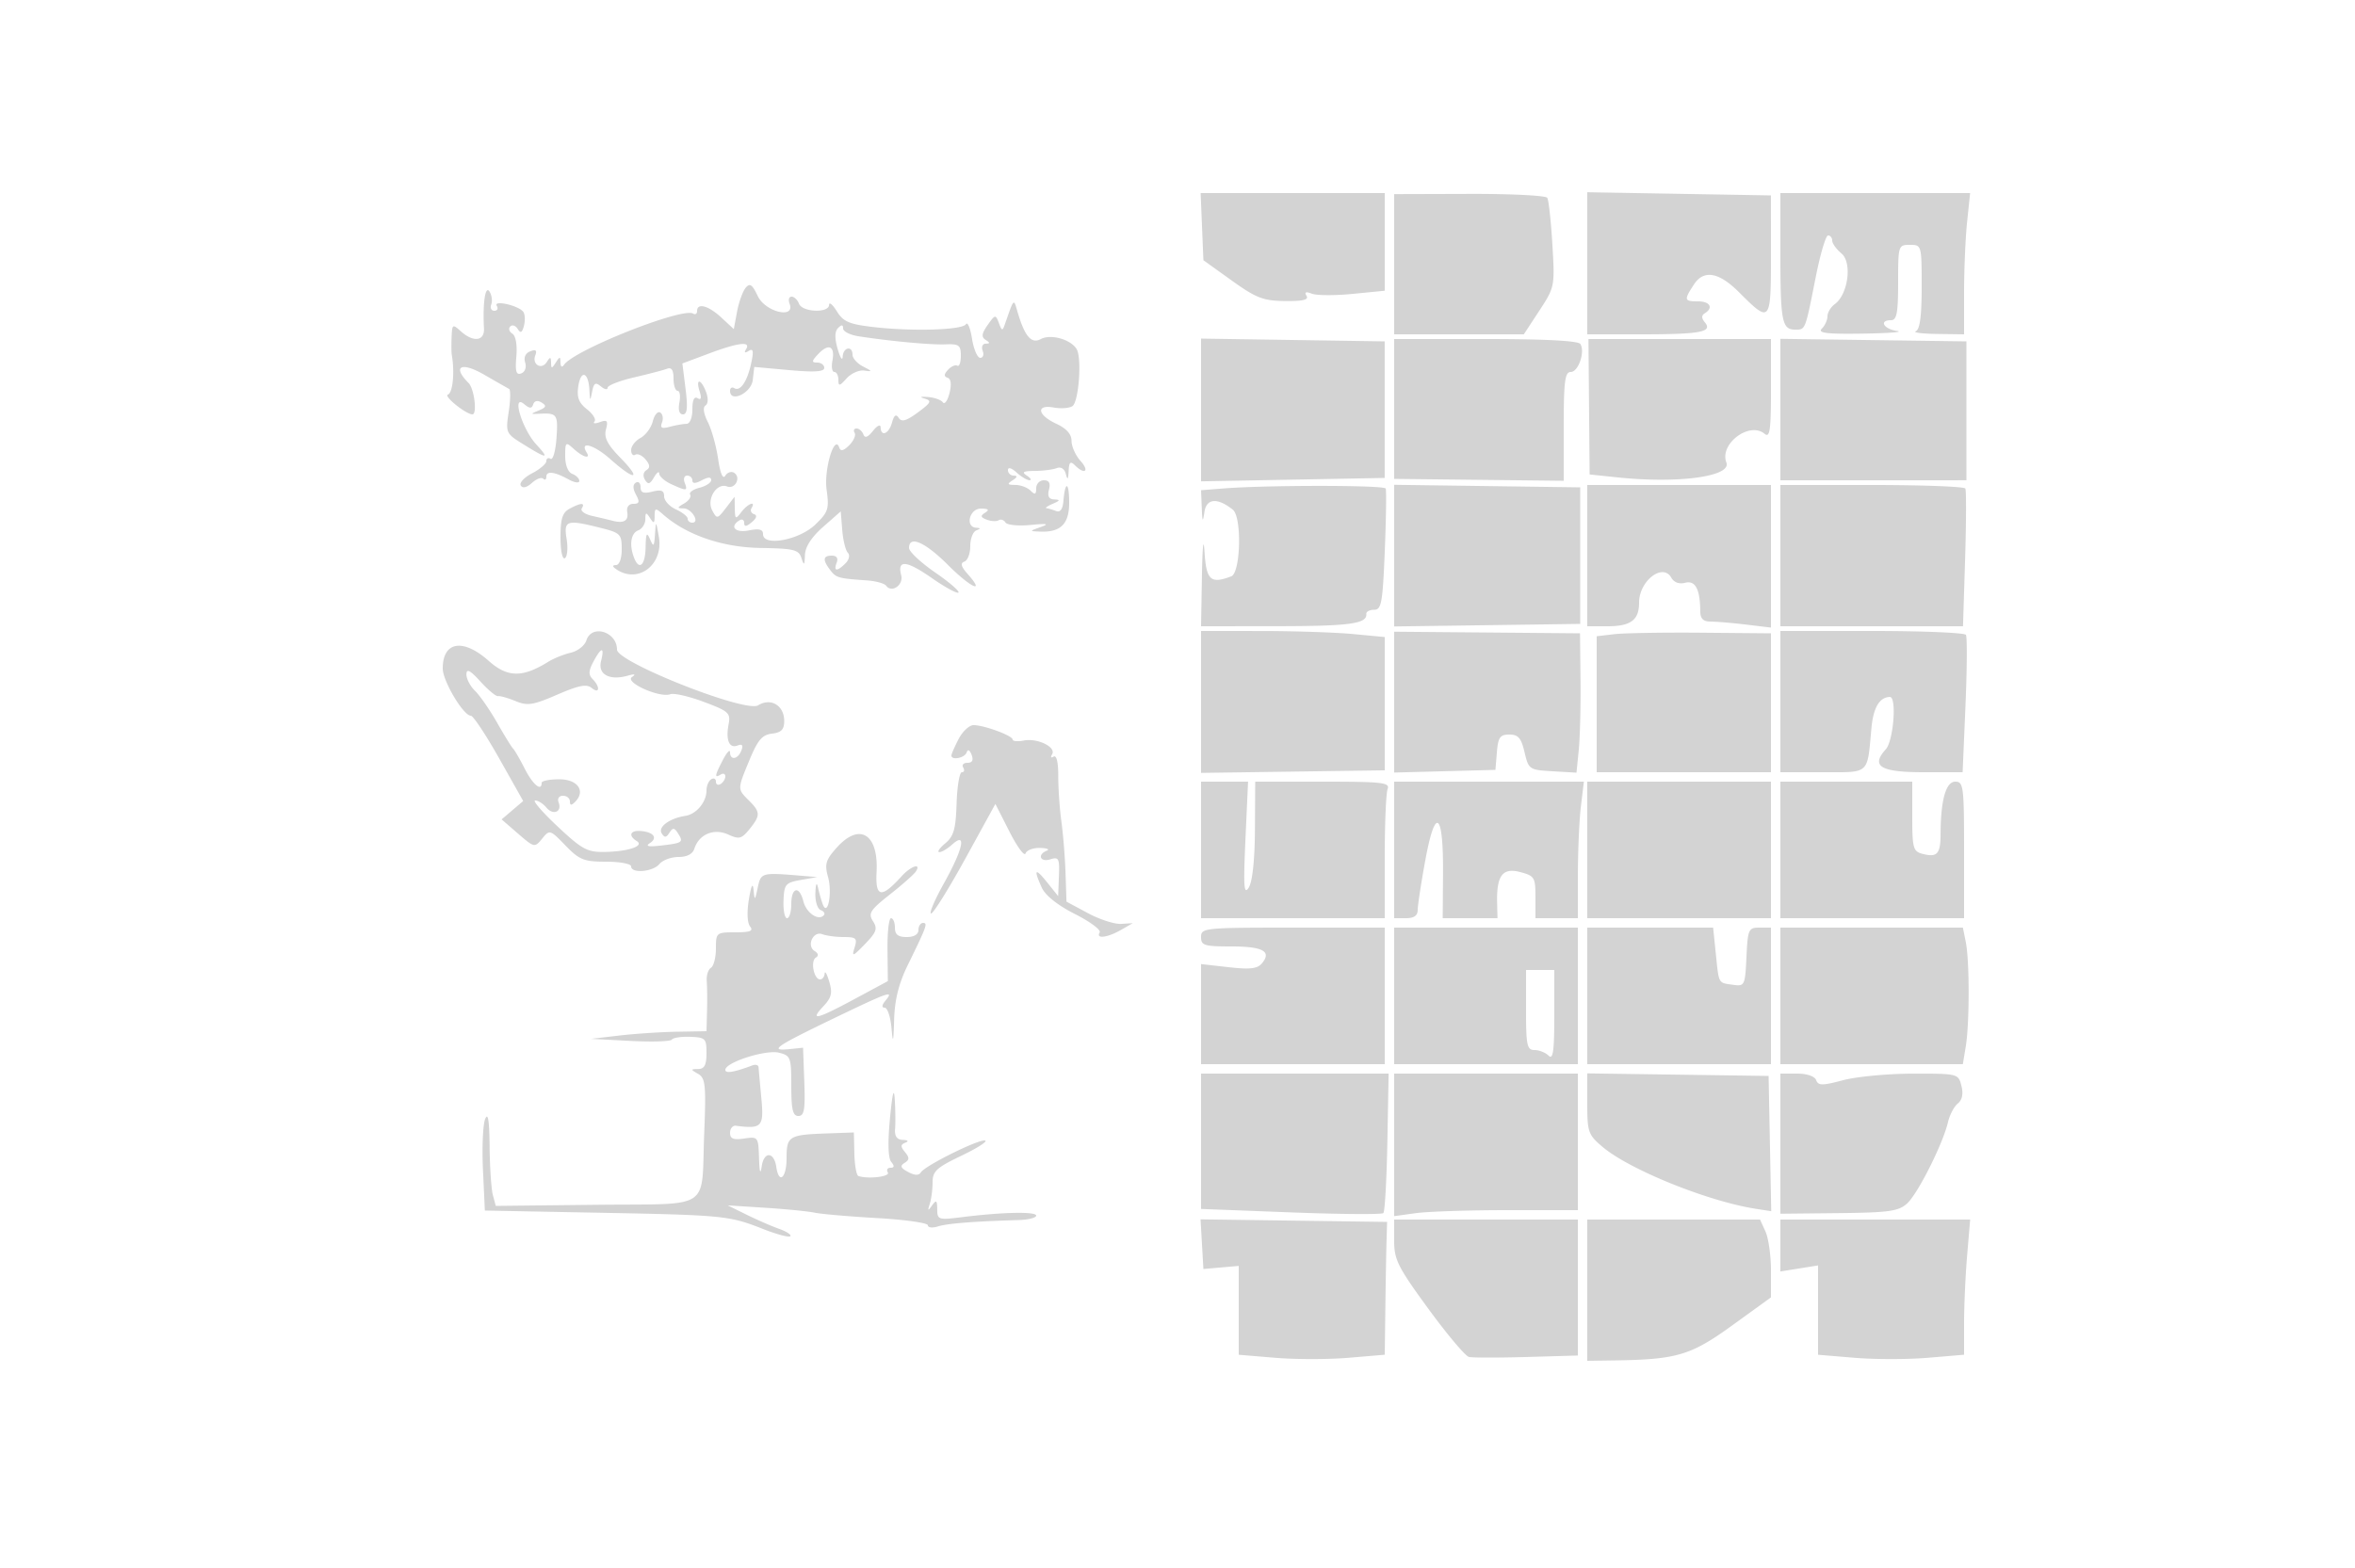 <svg xmlns="http://www.w3.org/2000/svg" width="500" height="333"><path d="M255.206 48.131l.294 7.131 6 4.302c5.205 3.732 6.703 4.311 11.309 4.369 3.812.048 5.105-.263 4.586-1.103-.501-.811-.154-.951 1.132-.458 1.02.391 4.918.41 8.664.041l6.809-.671V41h-39.088l.294 7.131M296 56.113V71h27.532l3.3-5.04c3.26-4.981 3.293-5.148 2.759-14.055-.298-4.958-.786-9.411-1.085-9.895-.299-.484-7.735-.858-16.525-.832L296 41.226v14.887m41-.201V71h11.418c12.614 0 15.249-.491 13.559-2.528-.746-.898-.754-1.492-.026-1.942 1.886-1.165 1.103-2.53-1.451-2.53-2.954 0-3.019-.279-.84-3.603 2.077-3.17 5.279-2.612 9.558 1.667 6.66 6.66 6.783 6.519 6.774-7.779l-.007-12.785-19.493-.338L337 40.824v15.088m41-1.994c0 14.328.342 16.082 3.138 16.082 2.214 0 2.103.285 4.385-11.25.953-4.812 2.125-8.75 2.604-8.75.48 0 .873.49.873 1.09 0 .599.891 1.837 1.98 2.75 2.301 1.929 1.406 8.673-1.425 10.743-.855.626-1.555 1.785-1.555 2.577s-.54 1.98-1.2 2.64c-.933.933 1.011 1.167 8.75 1.05 5.472-.082 8.712-.337 7.2-.566-2.862-.434-3.875-2.284-1.25-2.284 1.208 0 1.5-1.556 1.5-8 0-7.867.042-8 2.5-8 2.48 0 2.5.072 2.5 8.917 0 6.197-.381 9.07-1.25 9.421-.687.277 1.337.54 4.5.583L417 71v-8.853c0-4.87.289-11.62.642-15l.643-6.147H378v12.918m-219.7 7.226c-.617.746-1.432 3.019-1.812 5.053l-.691 3.696-2.638-2.446c-2.754-2.554-5.159-3.201-5.159-1.388 0 .582-.378.826-.839.541-2.247-1.389-25.173 7.695-27.396 10.855-.452.644-.746.469-.765-.455-.027-1.333-.138-1.333-1 0s-.973 1.333-1 0c-.025-1.241-.181-1.262-.904-.122-1.113 1.758-3.196.545-2.441-1.421.405-1.057.098-1.3-1.073-.85-1.018.39-1.429 1.3-1.082 2.393.322 1.014-.031 1.99-.83 2.297-1.079.414-1.312-.387-1.041-3.58.21-2.488-.13-4.408-.861-4.861-.666-.411-.861-1.096-.435-1.523.427-.426 1.139-.188 1.583.53.603.977.937.808 1.323-.668.284-1.085.234-2.404-.112-2.93-.886-1.352-6.479-2.643-5.652-1.305.354.572.118 1.04-.523 1.04s-.934-.603-.652-1.341c.283-.737.113-1.975-.377-2.75-.887-1.4-1.459 2.444-1.168 7.841.146 2.71-2.268 3.001-4.926.595-1.731-1.566-1.835-1.499-1.947 1.25-.066 1.598-.05 3.289.034 3.758.656 3.666.221 8.101-.829 8.451-.959.32 3.863 4.196 5.219 4.196 1.046 0 .381-5.456-.811-6.648-3.538-3.538-1.609-4.608 3.255-1.804a612.489 612.489 0 0 0 5.347 3.059c.328.177.287 2.361-.091 4.853-.668 4.4-.584 4.595 2.903 6.769 5.318 3.316 5.876 3.345 2.946.153-3.014-3.285-5.282-10.811-2.582-8.571 1.19.988 1.623 1 1.939.054.253-.761.923-.9 1.781-.37 1.095.677.981 1.015-.559 1.661-1.877.787-1.875.808.066.712 3.794-.187 4.002.105 3.654 5.131-.191 2.75-.754 4.749-1.25 4.441-.497-.307-.904-.093-.904.475 0 .569-1.365 1.739-3.033 2.602-1.668.862-2.748 2.028-2.4 2.591.398.645 1.27.444 2.363-.545.953-.862 2.033-1.266 2.401-.899.368.368.669.184.669-.409 0-1.3 1.712-1.092 4.75.578 1.237.681 2.25.82 2.25.309 0-.51-.675-1.187-1.5-1.504-.899-.345-1.5-1.852-1.5-3.762 0-3.023.093-3.101 1.829-1.531 1.976 1.789 3.647 2.235 2.714.724-1.559-2.522 1.614-1.606 5.061 1.462 5.214 4.641 6.742 4.432 2.13-.291-2.774-2.841-3.528-4.312-3.083-6.015.492-1.88.279-2.143-1.28-1.581-1.029.371-1.549.318-1.155-.117.394-.436-.319-1.607-1.585-2.603-1.752-1.378-2.195-2.537-1.854-4.857.53-3.614 2.165-3.1 2.359.742.124 2.441.177 2.476.577.383.357-1.868.713-2.083 1.864-1.128.783.65 1.423.778 1.423.286 0-.492 2.534-1.484 5.632-2.205 3.097-.72 6.247-1.545 7-1.834.942-.361 1.368.287 1.368 2.082 0 1.434.388 2.607.861 2.607.474 0 .647 1.125.384 2.5-.301 1.572-.021 2.5.754 2.5.907 0 1.053-1.425.556-5.406l-.675-5.405 5.597-2.095c6.295-2.355 9-2.675 7.928-.939-.464.75-.272.881.547.374.969-.598 1.094.005.539 2.596-.833 3.894-2.328 6.094-3.604 5.305-.488-.301-.887-.04-.887.581 0 2.615 4.502.47 4.82-2.296l.32-2.786 7.43.674c5.281.478 7.43.344 7.43-.465 0-.626-.675-1.138-1.5-1.138-1.243 0-1.2-.316.25-1.841 2.203-2.318 3.576-1.647 2.983 1.458-.251 1.311-.068 2.383.406 2.383.473 0 .861.744.861 1.653 0 1.425.241 1.384 1.75-.295.963-1.071 2.65-1.817 3.75-1.657 1.768.257 1.739.158-.25-.858-1.238-.632-2.25-1.755-2.25-2.496 0-2.011-1.985-1.629-2.09.403-.05.963-.529.226-1.064-1.636-.663-2.305-.634-3.726.09-4.45.752-.752 1.064-.725 1.064.091 0 .635 1.463 1.381 3.25 1.659 6.745 1.047 15.366 1.849 18.5 1.72 2.855-.117 3.25.179 3.25 2.426 0 1.407-.338 2.354-.75 2.104s-1.299.141-1.971.867c-.881.954-.906 1.427-.092 1.698.725.242.869 1.414.402 3.271-.399 1.593-1.033 2.469-1.408 1.948-.374-.521-1.806-1.031-3.181-1.133-1.593-.118-1.837.005-.675.338 1.562.447 1.354.87-1.442 2.933-2.463 1.818-3.466 2.103-4.075 1.162-.572-.884-.988-.592-1.425 1.002-.655 2.392-2.361 3.098-2.415 1-.018-.702-.726-.373-1.615.75-1.096 1.386-1.726 1.616-2.051.75-.258-.687-.908-1.25-1.444-1.25-.537 0-.72.414-.408.919.313.506-.203 1.691-1.146 2.634-1.196 1.197-1.836 1.351-2.116.51-.996-2.986-3.284 4.607-2.69 8.926.568 4.123.353 4.779-2.431 7.446-3.427 3.284-11.067 4.679-11.067 2.021 0-1.029-.805-1.245-3-.806-2.912.582-4.193-.794-2-2.15.55-.34 1-.086 1 .563 0 .845.459.801 1.61-.154 1.015-.843 1.197-1.473.493-1.708-.613-.204-.861-.783-.55-1.286 1.025-1.659-.805-.952-2.161.835-1.218 1.605-1.333 1.543-1.382-.75l-.054-2.5-1.856 2.413c-1.786 2.323-1.893 2.341-2.886.486-1.273-2.378.936-5.939 3.155-5.088 1.722.661 3.041-1.94 1.476-2.907-.588-.363-1.429-.077-1.87.637-.505.817-1.067-.523-1.518-3.622-.394-2.705-1.376-6.216-2.181-7.802-.897-1.765-1.089-3.122-.496-3.5.575-.366.626-1.531.126-2.867-1.069-2.858-2.269-2.968-1.366-.125.454 1.43.312 1.902-.433 1.441-.717-.443-1.107.393-1.107 2.375 0 1.773-.525 3.065-1.25 3.073-.687.007-2.269.286-3.515.62-1.751.469-2.132.262-1.682-.912.321-.836.151-1.787-.378-2.114-.529-.327-1.24.515-1.58 1.87-.34 1.355-1.513 2.943-2.607 3.528-1.093.586-1.988 1.75-1.988 2.588 0 .838.399 1.277.887.976.487-.301 1.471.156 2.185 1.017.948 1.141.993 1.755.166 2.266-.668.413-.792 1.251-.302 2.043.658 1.065 1.056.956 1.917-.526.597-1.029 1.1-1.38 1.117-.781.016.6 1.176 1.612 2.577 2.25 3.276 1.493 3.507 1.465 2.815-.339-.317-.825-.078-1.5.531-1.5s1.107.466 1.107 1.035c0 .702.644.691 2-.035 1.319-.706 2-.724 2-.054 0 .559-1.122 1.297-2.493 1.642-1.371.344-2.262 1-1.979 1.457.283.458-.283 1.296-1.257 1.863-1.558.907-1.573 1.035-.128 1.062 1.715.031 3.521 3.03 1.826 3.03-.533 0-.969-.378-.969-.839 0-.462-1.125-1.353-2.5-1.979-1.375-.627-2.5-1.873-2.5-2.769 0-1.239-.599-1.479-2.5-1.002-1.876.47-2.5.233-2.5-.951 0-.868-.451-1.299-1.003-.958-.667.412-.655 1.269.035 2.559.826 1.543.712 1.939-.56 1.939-.968 0-1.481.69-1.301 1.75.316 1.865-.735 2.472-3.171 1.831-.825-.217-2.756-.675-4.291-1.017-1.535-.343-2.521-1.059-2.191-1.593.776-1.256-.16-1.233-2.584.064-1.518.813-1.934 2.116-1.934 6.059 0 2.859.403 4.775.934 4.447.514-.318.68-2.144.369-4.059-.648-3.994-.027-4.197 7.254-2.363 4.161 1.047 4.443 1.333 4.443 4.5 0 2.03-.499 3.387-1.25 3.396-.833.011-.75.339.25.985 4.628 2.991 9.911-1.173 8.882-7-.612-3.464-.621-3.469-.821-.5-.176 2.618-.311 2.745-1.061 1-.689-1.604-.873-1.258-.93 1.75-.072 3.842-1.379 4.993-2.463 2.168-1.046-2.725-.666-5.181.893-5.78.825-.316 1.507-1.377 1.515-2.357.013-1.516.16-1.557.985-.281.812 1.257.972 1.191.985-.405.014-1.735.172-1.767 1.765-.364 4.982 4.387 12.586 7.009 20.705 7.14 7.099.114 8.121.364 8.695 2.129.552 1.697.666 1.599.75-.646.065-1.727 1.403-3.794 3.85-5.949l3.75-3.302.317 3.949c.174 2.171.708 4.347 1.186 4.834.494.503.28 1.474-.496 2.25-1.79 1.79-2.586 1.733-1.869-.136.365-.95-.013-1.5-1.031-1.5-1.899 0-1.995.911-.325 3.087 1.249 1.628 1.697 1.754 7.718 2.171 1.925.133 3.792.645 4.149 1.138 1.171 1.615 3.724-.166 3.186-2.222-.877-3.353 1.091-3.182 6.463.562 2.852 1.988 5.414 3.385 5.694 3.106.28-.28-1.967-2.214-4.992-4.297-3.025-2.084-5.5-4.409-5.5-5.167 0-2.755 3.396-1.268 8.298 3.634 4.823 4.824 8.035 6.267 4.113 1.848-1.374-1.547-1.559-2.275-.661-2.589.688-.241 1.25-1.713 1.25-3.271 0-1.558.563-3.06 1.25-3.338 1-.403 1-.52 0-.583-2.387-.151-1.42-4.08 1-4.064 1.614.011 1.873.255.916.861-1.063.674-.994.976.34 1.488.921.353 2.053.409 2.515.123.463-.286 1.116-.074 1.453.472.337.545 2.731.783 5.32.53 3.54-.347 4.086-.241 2.206.425-2.486.882-2.487.887-.184.986 4.353.188 6.184-1.619 6.184-6.102 0-4.488-.857-4.802-1.217-.445-.15 1.808-.67 2.521-1.585 2.17-.749-.288-1.662-.555-2.03-.593-.367-.039.232-.457 1.332-.93 1.581-.679 1.653-.874.344-.93-1.153-.049-1.498-.679-1.134-2.07.364-1.391.031-2-1.093-2-.89 0-1.617.765-1.617 1.7 0 1.322-.267 1.433-1.2.5-.66-.66-2.122-1.207-3.25-1.215-1.69-.013-1.787-.186-.55-.985 1-.646 1.083-.974.25-.985-.687-.008-1.25-.535-1.25-1.17 0-.691.735-.49 1.829.5 1.006.91 2.243 1.648 2.75 1.64.506-.009.246-.452-.579-.985-1.143-.738-.745-.973 1.668-.985 1.743-.008 3.841-.273 4.663-.588.923-.355 1.674.124 1.966 1.25.349 1.351.501 1.189.587-.627.09-1.906.383-2.183 1.316-1.25 2.105 2.105 3.187 1.286 1.205-.913-1.048-1.162-1.905-3.074-1.905-4.25 0-1.432-1.065-2.632-3.228-3.637-4.036-1.875-4.38-4.152-.522-3.448 1.512.276 3.286.143 3.94-.297 1.36-.913 2.041-10.264.883-12.136-1.275-2.063-5.492-3.232-7.596-2.106-2.034 1.088-3.442-.592-4.991-5.955-.776-2.683-.701-2.761-2.593 2.692-.56 1.613-.664 1.599-1.324-.171-.678-1.822-.802-1.798-2.377.45-1.277 1.824-1.376 2.553-.427 3.156.958.608.961.788.016.8-.67.008-.959.69-.643 1.515.317.825.083 1.5-.519 1.5-.603 0-1.389-1.837-1.748-4.081-.359-2.245-.937-3.622-1.284-3.06-.767 1.241-11.354 1.561-19.682.595-5.1-.591-6.361-1.135-7.723-3.33-.896-1.443-1.641-2.061-1.655-1.374-.039 1.794-5.689 1.573-6.389-.25-.316-.825-1.025-1.5-1.575-1.5s-.741.675-.425 1.5c1.266 3.298-5.146 1.772-6.746-1.606-1.184-2.5-1.69-2.841-2.592-1.75M255 87.066v15.157l19.494-.361 19.494-.362V87l-.001-14.5-19.493-.296L255 71.908v15.158m41-.214v14.851l18 .202 18 .202V90.554c0-9.538.258-11.554 1.481-11.554 1.624 0 3.096-4.257 2.054-5.943-.422-.684-7.515-1.057-20.094-1.057H296v14.852m41.376-.472l.124 14.38 5.897.62c12.953 1.362 24.277-.181 23.136-3.154-1.517-3.955 4.893-8.777 8.115-6.103 1.122.931 1.352-.689 1.352-9.501V72h-38.747l.123 14.38m40.624.599V102l19.75-.003 19.75-.004V72.5l-19.75-.271-19.75-.271v15.021m-118.25 16.756l-4.75.375.15 3.695c.125 3.091.218 3.238.571.9.434-2.882 2.778-3.061 6.029-.46 1.948 1.559 1.671 13.379-.332 14.148-4.37 1.677-5.304.831-5.679-5.143-.212-3.383-.439-1.324-.55 5L255 133l16.25-.015c15.358-.015 19.035-.522 18.835-2.597-.047-.488.703-.888 1.665-.888 1.546 0 1.809-1.456 2.259-12.5.28-6.875.366-12.838.191-13.25-.313-.737-25.151-.748-34.45-.015M296 118v15.042l19.75-.271 19.75-.271v-29l-19.75-.271-19.75-.271V118m41 0v15h4.3c4.942 0 6.7-1.314 6.7-5.009 0-4.624 5.042-8.526 6.847-5.3.56 1 1.672 1.407 2.94 1.075 2.145-.561 3.171 1.36 3.199 5.984.01 1.66.604 2.252 2.264 2.259 1.238.004 4.613.292 7.5.639l5.25.631V103h-39v15m41 0v15h38.773l.445-14.25c.244-7.838.269-14.588.054-15-.215-.412-9.138-.75-19.831-.75H378v15m-253.499 17.998c-.349 1.098-1.842 2.277-3.318 2.619-1.475.341-3.637 1.214-4.803 1.94-5.459 3.396-8.639 3.342-12.633-.215-5.436-4.841-9.747-4.122-9.747 1.626 0 2.66 4.388 10.032 5.972 10.032.495 0 3.198 4.075 6.006 9.056l5.105 9.056-2.292 1.954-2.291 1.953 3.5 3.03c3.449 2.985 3.523 3.001 5.112 1.05 1.582-1.943 1.673-1.916 4.946 1.461 2.974 3.069 3.907 3.44 8.638 3.44 2.917 0 5.304.45 5.304 1 0 1.559 4.61 1.174 6-.5.685-.825 2.509-1.5 4.055-1.5 1.8 0 3.01-.63 3.366-1.752.972-3.063 4.146-4.402 7.169-3.025 2.344 1.068 2.859.94 4.527-1.12 2.369-2.925 2.355-3.631-.117-6.103-2.468-2.468-2.471-2.325.163-8.68 1.732-4.178 2.679-5.279 4.75-5.519 1.978-.23 2.587-.864 2.587-2.692 0-3.288-2.854-4.994-5.545-3.313-2.621 1.637-29.955-9.159-29.955-11.831 0-3.821-5.393-5.453-6.499-1.967M255 149.07v15.07l19.5-.274 19.5-.273v-28.304l-6.75-.637c-3.712-.351-12.488-.641-19.5-.645L255 134v15.07m41 .043v14.955l10.75-.284 10.75-.284.31-3.75c.263-3.177.669-3.75 2.651-3.75 1.881 0 2.514.736 3.223 3.75.863 3.667.994 3.757 5.954 4.047l5.072.297.481-4.797c.265-2.638.433-9.297.374-14.797l-.107-10-19.729-.171-19.729-.171v14.955m46.75-14.432l-3.75.44V164h37l-.001-14.75-.001-14.75-14.749-.13c-8.112-.071-16.436.069-18.499.311M378 149v15h8.981c10.114 0 9.429.621 10.351-9.374.403-4.357 1.711-6.566 3.918-6.611 1.498-.03.767 9.309-.871 11.119-3.239 3.579-1.14 4.866 7.936 4.866h8.378l.606-14.172c.333-7.795.376-14.545.094-15-.281-.456-9.259-.828-19.952-.828H378v15m-252.011-8.48c-1.036 1.936-1.075 2.794-.169 3.7 1.653 1.653 1.48 3.274-.2 1.879-1.064-.882-2.743-.555-7.309 1.426-5.16 2.237-6.31 2.414-8.87 1.361-1.618-.665-3.283-1.135-3.702-1.044-.418.091-2.093-1.299-3.721-3.088-2.213-2.433-2.967-2.822-2.989-1.543-.016.941.805 2.516 1.824 3.5 1.019.984 3.135 4.039 4.702 6.789 1.567 2.75 3.096 5.225 3.397 5.5.301.275 1.406 2.188 2.455 4.25 1.72 3.381 3.593 4.944 3.593 3 0-.412 1.681-.75 3.735-.75 3.932 0 5.673 2.492 3.359 4.806-.792.792-1.094.763-1.094-.106 0-.66-.661-1.2-1.469-1.2-.847 0-1.241.592-.931 1.399.778 2.03-1.158 2.839-2.609 1.09-.68-.819-1.743-1.489-2.362-1.489-.62 0 1.512 2.475 4.736 5.5 5.214 4.891 6.321 5.492 9.999 5.43 5.051-.086 8.521-1.265 6.82-2.317-1.833-1.132-1.399-2.295.796-2.133 2.772.204 3.735 1.452 1.991 2.582-1.022.663-.296.818 2.383.508 4.59-.53 4.816-.694 3.592-2.599-.787-1.223-1.093-1.242-1.821-.114-.683 1.059-1.043 1.085-1.64.118-.832-1.345 1.662-3.187 5.015-3.704 2.357-.363 4.5-2.936 4.5-5.403 0-.963.45-2.028 1-2.368.55-.34 1-.115 1 .5s.45.84 1 .5c.55-.34 1-1.068 1-1.618s-.45-.722-1-.382c-1.357.839-1.261.23.494-3.136.821-1.575 1.496-2.301 1.5-1.614.009 1.793 1.68 1.543 2.41-.361.431-1.124.186-1.446-.81-1.063-1.776.681-2.542-1.149-1.895-4.532.451-2.358 0-2.763-5.263-4.732-3.165-1.184-6.372-1.917-7.125-1.628-2.204.846-9.746-2.526-8.142-3.64.907-.63.614-.723-.919-.292-3.843 1.081-6.344-.28-5.644-3.07.789-3.14.091-3.102-1.617.088m77.537 16.43c-.839 1.623-1.526 3.198-1.526 3.5 0 1.092 2.843.521 3.233-.649.25-.751.644-.563 1.052.5.438 1.142.151 1.699-.875 1.699-.841 0-1.25.45-.91 1 .34.55.212 1-.283 1-.496 0-.998 2.986-1.117 6.636-.176 5.45-.606 6.963-2.407 8.467-1.206 1.007-1.778 1.845-1.272 1.864.507.018 1.744-.712 2.75-1.622 3.116-2.82 2.307.975-1.757 8.243-1.972 3.526-3.199 6.412-2.725 6.412.474 0 3.738-5.234 7.254-11.632l6.393-11.632 2.988 5.882c1.642 3.235 3.179 5.32 3.415 4.632.235-.687 1.628-1.214 3.094-1.171 1.467.043 2.105.306 1.417.583-2.08.84-1.399 2.52.745 1.839 1.794-.569 1.979-.207 1.83 3.589l-.165 4.221-2.325-2.905c-2.578-3.222-2.95-2.85-1.135 1.133.747 1.641 3.402 3.746 7.038 5.581 3.211 1.621 5.57 3.382 5.241 3.914-.874 1.414 1.639 1.115 4.521-.539l2.5-1.435-2.5.15c-1.375.082-4.541-.947-7.035-2.287l-4.536-2.437-.196-5.993c-.107-3.296-.503-8.243-.879-10.993-.377-2.75-.678-7.122-.67-9.716.01-2.906-.37-4.478-.989-4.096-.552.342-.697.124-.322-.483.942-1.523-3.075-3.495-5.985-2.939-1.313.251-2.388.159-2.388-.204 0-.824-6.064-3.062-8.295-3.062-.91 0-2.34 1.328-3.179 2.95M255 180.5V195h39v-12.918c0-7.105.273-13.63.607-14.5.536-1.397-1.069-1.582-13.75-1.581H266.5l-.06 10.25c-.037 6.392-.531 11.002-1.314 12.249-1.031 1.643-1.155-.187-.699-10.25l.556-12.25H255v14.5m41 0V195h2.5c1.715 0 2.499-.549 2.498-1.75-.001-.963.727-5.724 1.619-10.581 2.126-11.585 3.852-10.275 3.758 2.852l-.068 9.479h11.632l-.079-3.25c-.141-5.801 1.153-7.534 4.89-6.549 3.054.805 3.25 1.125 3.25 5.328V195h9l.009-9.25c.004-5.088.292-11.613.639-14.5l.631-5.25H296v14.5m41 0V195h39v-29h-39v14.5m41 0V195h39v-14.5c0-13.495-.13-14.5-1.869-14.5-2 0-3.098 3.94-3.12 11.191-.012 4.179-.732 4.956-3.837 4.144-1.984-.519-2.174-1.213-2.174-7.952V166h-28v14.5m-200.372-.466c-2.328 2.612-2.58 3.48-1.815 6.25.94 3.405-.099 8.582-1.147 5.716-.302-.825-.748-2.4-.991-3.5-.279-1.258-.486-.826-.559 1.167-.064 1.741.447 3.367 1.134 3.613.688.245.977.743.643 1.107-1.137 1.237-3.711-.525-4.322-2.959-.855-3.41-2.571-3.028-2.571.572 0 1.65-.405 3-.9 3s-.833-1.687-.75-3.75c.138-3.462.419-3.798 3.65-4.368l3.5-.619-3.75-.31c-8.045-.665-8.194-.623-8.872 2.547-.601 2.813-.657 2.844-.885.5-.161-1.653-.497-.976-.993 2-.447 2.683-.347 5.005.248 5.75.765.959.038 1.25-3.126 1.25-4.031 0-4.122.076-4.122 3.441 0 1.893-.477 3.736-1.059 4.095-.583.36-.983 1.625-.889 2.81.093 1.184.12 4.066.059 6.404L150 219l-6.25.109c-3.437.059-8.95.424-12.25.81l-6 .703 8.349.439c4.591.241 8.547.116 8.789-.279.242-.395 1.998-.66 3.901-.588 3.231.121 3.461.352 3.461 3.468 0 2.501-.439 3.346-1.75 3.368-1.659.029-1.66.084-.012 1.043 1.537.896 1.685 2.352 1.276 12.602-.666 16.672 1.981 14.916-22.893 15.189l-21.362.234-.616-2.299c-.339-1.265-.65-5.899-.693-10.299-.053-5.574-.34-7.347-.945-5.847-.478 1.184-.688 6.041-.466 10.793l.403 8.64 23.779.454c26.97.514 28.081.623 35.286 3.463 2.889 1.139 5.492 1.831 5.785 1.538.293-.293-.778-.999-2.38-1.57-1.602-.571-4.712-1.926-6.912-3.012l-4-1.975 8 .514c4.4.282 9.125.753 10.5 1.045 1.375.293 7.338.808 13.25 1.144 5.912.337 10.75 1.026 10.75 1.53 0 .505.965.612 2.144.237 1.976-.627 7.708-1.078 17.106-1.347 2.063-.059 3.75-.483 3.75-.942 0-.898-7.132-.754-15.702.317-5.064.633-5.299.559-5.313-1.66-.013-1.923-.201-2.064-1.095-.822-.897 1.248-.979 1.192-.484-.332.327-1.007.594-3.062.594-4.566 0-2.361.831-3.131 6.082-5.641 3.344-1.599 5.631-3.057 5.082-3.24-1.21-.403-12.759 5.315-13.652 6.759-.428.693-1.307.665-2.708-.085-1.593-.852-1.768-1.299-.753-1.926 1.049-.649 1.068-1.12.093-2.296-.974-1.173-.961-1.585.064-1.997.795-.319.591-.548-.53-.597-1.257-.055-1.765-.776-1.639-2.329.1-1.238.07-4.05-.068-6.25-.169-2.693-.501-1.385-1.016 4-.491 5.138-.397 8.447.263 9.25.718.874.672 1.25-.155 1.25-.649 0-.903.45-.563 1 .547.884-4.154 1.449-6.25.75-.412-.137-.798-2.275-.857-4.75l-.106-4.5-5.814.209c-7.988.286-8.473.587-8.473 5.26 0 4.221-1.629 5.61-2.18 1.859-.481-3.265-2.614-3.359-3.098-.137-.283 1.884-.472 1.302-.572-1.768-.147-4.491-.206-4.568-3.15-4.136-2.304.338-3 .055-3-1.217 0-.912.563-1.585 1.25-1.495 5.512.715 5.963.228 5.396-5.825-.297-3.162-.564-6.136-.593-6.607-.029-.471-.615-.646-1.303-.387-3.915 1.471-5.75 1.773-5.75.947 0-1.596 8.601-4.341 11.399-3.639 2.462.618 2.601.995 2.601 7.044 0 5.04.32 6.392 1.513 6.392 1.236 0 1.465-1.328 1.25-7.25l-.263-7.25-2.75.288c-4.58.479-3.242-.48 8.721-6.253 12.336-5.953 13.442-6.34 11.529-4.035-.787.948-.853 1.5-.18 1.5.586 0 1.237 1.912 1.448 4.25.318 3.536.414 3.241.567-1.75.129-4.198.992-7.652 2.874-11.5 4.061-8.304 4.313-9 3.259-9-.533 0-.968.675-.968 1.5 0 .933-.944 1.5-2.5 1.5-1.833 0-2.5-.533-2.5-2 0-1.1-.371-2-.825-2-.454 0-.791 3.006-.75 6.679l.075 6.679-7 3.771c-8.143 4.386-9.673 4.749-6.703 1.587 1.75-1.863 1.983-2.83 1.26-5.25-.487-1.631-.924-2.403-.971-1.716-.047.688-.484 1.25-.969 1.25-1.316 0-2.089-3.9-.916-4.624.644-.398.557-.908-.24-1.4-1.791-1.107-.325-4.33 1.629-3.58.866.332 2.917.604 4.559.604 2.638 0 2.904.262 2.284 2.25-.624 2-.379 1.917 2.204-.75 2.467-2.547 2.724-3.283 1.702-4.875-1.056-1.647-.612-2.341 3.642-5.704 2.664-2.106 5.135-4.3 5.491-4.875 1.16-1.878-1.114-1.099-3.056 1.047-4.304 4.756-5.598 4.536-5.309-.902.431-8.122-3.635-10.595-8.479-5.157M255 199c0 1.793.667 2 6.441 2 6.702 0 8.598 1.044 6.495 3.577-.963 1.16-2.524 1.343-7.086.827l-5.85-.662V226h39v-29h-19.5c-18.833 0-19.5.068-19.5 2m41 12.5V226h39v-29h-39v14.5m41 0V226h39v-29h-2.452c-2.31 0-2.47.363-2.75 6.25-.287 6.029-.387 6.238-2.798 5.902-3.244-.451-3.034-.08-3.701-6.547L363.72 197H337v14.5m41 0V226h38.738l.62-3.75c.806-4.876.816-18.129.017-22.125L416.75 197H378v14.5m-54 3c0 7.519.208 8.5 1.8 8.5.99 0 2.34.54 3 1.2.933.933 1.2-.956 1.2-8.5V206h-6v8.5m-69 27.872v14.373l19.063.731c10.484.403 19.324.471 19.643.151.319-.319.702-7.116.851-15.104l.269-14.523H255v14.372m41 .764v15.136l4.64-.636c2.551-.35 11.326-.636 19.5-.636H335v-29h-39v15.136m41-8.746c0 6.026.205 6.606 3.25 9.182 5.724 4.842 22.363 11.565 32.528 13.144l3.278.509-.278-14.362-.278-14.363-19.25-.272-19.25-.271v6.433m41 8.493v14.882l12.395-.132c10.674-.115 12.688-.398 14.502-2.039 2.277-2.061 7.615-12.673 8.684-17.264.362-1.556 1.3-3.345 2.085-3.974.938-.752 1.202-2.035.771-3.75-.648-2.584-.736-2.606-10.295-2.594-5.303.006-11.975.633-14.826 1.392-4.423 1.178-5.263 1.176-5.719-.012-.317-.826-1.971-1.392-4.066-1.392H378v14.883m-122.803 21.346l.303 5.271 3.75-.328 3.75-.328v18.868l7.785.65c4.281.357 11.256.355 15.5-.003l7.715-.652.132-10.104c.073-5.557.185-11.903.25-14.103l.118-4-19.803-.271-19.803-.272.303 5.272m40.803-.723c0 4.015.79 5.588 7.25 14.427 3.988 5.456 7.867 10.065 8.621 10.243.754.178 6.266.183 12.25.012l10.879-.313V259h-39v4.506M337 274v15l5.75-.084c13.279-.195 16.217-1.068 25.011-7.428l8.239-5.959v-5.717c0-3.145-.522-6.864-1.161-8.265l-1.16-2.547H337v15m41-9.488v5.512l4-.64 4-.64v18.968l7.785.65c4.281.357 11.256.355 15.5-.003l7.715-.652v-6.703c0-3.686.291-10.145.647-14.353l.646-7.651H378v5.512" fill="#d3d3d3" fill-rule="evenodd"/></svg>